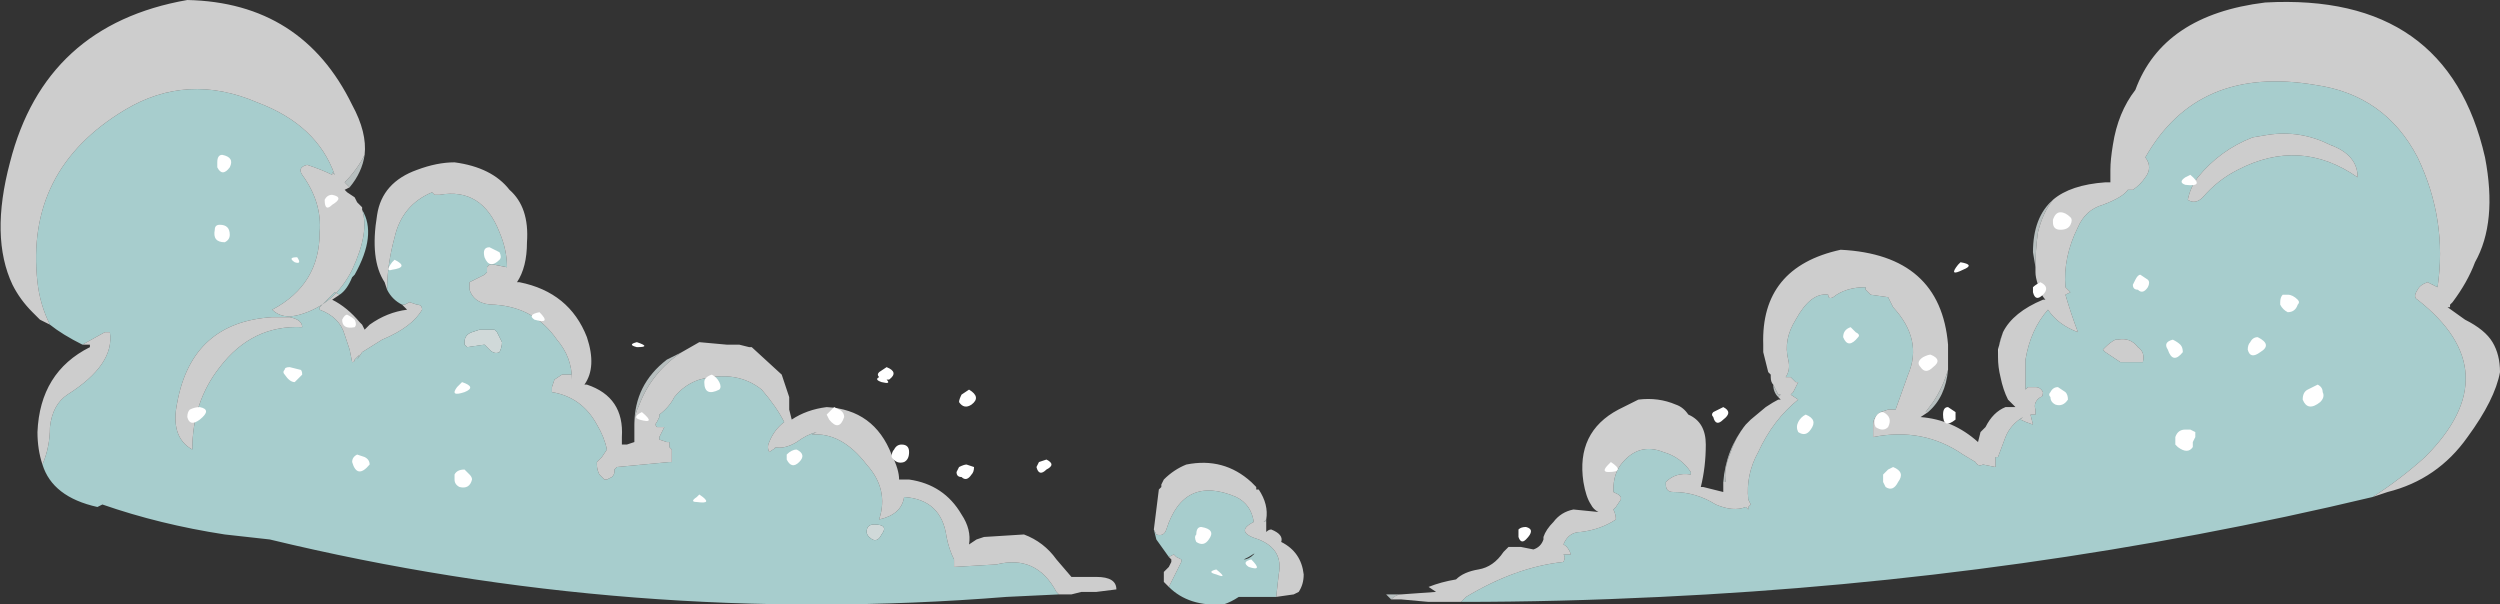 <?xml version="1.0" encoding="UTF-8" standalone="no"?>
<svg xmlns:ffdec="https://www.free-decompiler.com/flash" xmlns:xlink="http://www.w3.org/1999/xlink" ffdec:objectType="shape" height="12.1px" width="50.05px" xmlns="http://www.w3.org/2000/svg">
  <rect width="100%" height="100%" fill="#333333" stroke="none"/>
  <g transform="matrix(1.0, 0.0, 0.0, 1.0, 26.05, 10.7)">
    <path d="M8.45 -1.05 Q8.5 -1.7 8.9 -2.2 8.7 -1.95 8.6 -1.65 8.45 -1.3 8.5 -1.05 L8.45 -1.05 M9.55 -2.75 Q9.45 -2.85 9.45 -3.0 L9.55 -2.8 9.6 -2.8 9.55 -2.75 M9.4 -3.15 L9.4 -3.2 9.35 -3.25 9.4 -3.2 9.4 -3.15 M12.95 -3.3 Q12.9 -2.75 12.55 -2.45 L12.5 -2.45 12.65 -2.65 Q12.85 -2.95 12.95 -3.3 M13.95 -3.55 Q13.95 -3.8 14.05 -4.05 14.0 -3.9 13.95 -3.7 L13.95 -3.55 M14.7 -5.35 L14.65 -5.65 Q14.65 -6.35 15.05 -6.7 14.85 -6.45 14.75 -6.05 14.7 -5.7 14.7 -5.35 M1.8 1.3 Q1.75 1.25 1.7 1.2 L2.0 1.2 Q1.9 1.2 1.8 1.3 M19.5 -9.35 L19.5 -9.35 M-19.05 -6.95 L-19.15 -7.05 Q-18.9 -7.3 -18.75 -7.6 -18.8 -7.25 -19.05 -6.95 M-12.4 -3.65 Q-13.0 -3.25 -13.25 -2.6 -13.35 -2.4 -13.35 -2.2 -13.35 -3.0 -12.7 -3.5 L-12.4 -3.65 M-10.35 -3.05 L-10.4 -3.2 -10.35 -3.05 M-0.7 -0.3 L-0.7 -0.15 -0.7 -0.25 -0.75 -0.25 -0.7 -0.3 M-4.4 1.15 L-4.35 1.15 -4.4 1.15" fill="#b7bfbf" fill-rule="evenodd" stroke="none"/>
    <path d="M-16.75 -3.85 Q-16.75 -4.0 -16.6 -4.05 L-16.45 -4.1 -16.15 -4.1 -16.1 -4.05 -16.0 -3.85 Q-16.0 -3.75 -16.05 -3.65 -16.15 -3.6 -16.25 -3.7 L-16.35 -3.8 -16.7 -3.75 -16.75 -3.8 -16.75 -3.85 M-8.55 -0.2 Q-8.25 -0.2 -8.4 0.0 -8.5 0.2 -8.65 0.05 -8.7 0.0 -8.7 -0.05 -8.7 -0.2 -8.55 -0.2" fill="#d0d9d9" fill-rule="evenodd" stroke="none"/>
    <path d="M21.45 -0.75 Q14.55 0.9 7.2 1.25 5.15 1.35 3.2 1.35 L3.3 1.25 Q4.3 0.65 5.25 0.55 5.3 0.45 5.25 0.4 L5.4 0.4 Q5.35 0.25 5.25 0.2 5.35 -0.05 5.6 -0.05 6.0 -0.1 6.3 -0.3 6.3 -0.4 6.25 -0.5 L6.3 -0.55 6.4 -0.7 6.4 -0.75 6.35 -0.8 6.25 -0.85 6.25 -0.9 Q6.25 -1.2 6.4 -1.4 6.75 -1.85 7.25 -1.65 7.6 -1.55 7.8 -1.25 L7.8 -1.2 Q7.5 -1.25 7.3 -1.05 L7.3 -1.0 Q7.3 -0.85 7.45 -0.85 7.9 -0.85 8.3 -0.6 8.65 -0.45 8.9 -0.55 L8.95 -0.5 8.95 -0.55 9.0 -0.6 8.95 -0.7 Q8.9 -1.2 9.15 -1.65 9.45 -2.3 9.95 -2.7 L9.8 -2.8 9.85 -2.85 9.95 -3.05 9.9 -3.05 9.8 -3.15 9.7 -3.15 Q9.8 -3.3 9.75 -3.5 9.65 -3.9 9.9 -4.3 10.2 -4.85 10.55 -4.8 10.55 -4.7 10.65 -4.75 10.9 -4.95 11.3 -4.95 L11.3 -4.9 Q11.35 -4.85 11.4 -4.8 L11.75 -4.75 Q11.8 -4.65 11.85 -4.55 12.45 -3.9 12.15 -3.2 L11.9 -2.5 11.75 -2.5 11.6 -2.45 Q11.45 -2.35 11.45 -2.2 L11.45 -1.95 Q12.45 -2.15 13.25 -1.6 L13.5 -1.45 Q13.55 -1.35 13.65 -1.4 L13.9 -1.35 13.9 -1.55 13.95 -1.55 14.1 -1.95 Q14.2 -2.2 14.45 -2.35 L14.4 -2.3 Q14.5 -2.25 14.65 -2.2 L14.6 -2.4 14.7 -2.4 14.7 -2.5 Q14.65 -2.65 14.8 -2.75 14.85 -2.75 14.85 -2.85 14.8 -2.95 14.7 -2.95 L14.55 -2.95 14.5 -2.9 Q14.5 -3.2 14.5 -3.5 14.6 -4.1 14.95 -4.5 15.15 -4.2 15.55 -4.05 15.4 -4.45 15.3 -4.8 L15.4 -4.85 Q15.35 -4.9 15.3 -4.95 15.25 -5.55 15.55 -6.15 15.7 -6.5 16.05 -6.6 16.45 -6.75 16.55 -6.9 L16.65 -6.9 Q16.8 -7.0 16.9 -7.15 17.05 -7.35 16.9 -7.55 17.95 -9.4 20.3 -9.0 21.7 -8.8 22.35 -7.55 22.95 -6.3 22.75 -4.95 L22.55 -5.05 Q22.4 -5.0 22.35 -4.9 22.25 -4.75 22.35 -4.7 24.2 -3.25 22.5 -1.55 22.0 -1.1 21.45 -0.75 M19.05 -7.95 Q18.4 -7.7 17.95 -7.15 17.8 -6.95 17.75 -6.7 17.9 -6.6 18.05 -6.75 18.35 -7.1 18.75 -7.3 20.0 -7.95 21.15 -7.15 21.15 -7.6 20.6 -7.8 20.0 -8.1 19.35 -8.0 L19.05 -7.95 M16.35 -3.9 L16.3 -3.9 Q16.2 -3.85 16.1 -3.75 L16.05 -3.7 16.1 -3.65 16.4 -3.45 16.85 -3.45 Q16.9 -3.65 16.75 -3.75 16.6 -3.95 16.35 -3.9 M-25.05 -4.2 Q-25.25 -4.6 -25.3 -5.05 -25.55 -7.3 -23.55 -8.5 -22.3 -9.25 -20.9 -8.65 -19.7 -8.2 -19.35 -7.2 L-19.4 -7.25 -19.4 -7.2 Q-19.6 -7.3 -19.9 -7.4 -20.1 -7.35 -20.0 -7.2 -19.6 -6.65 -19.65 -6.05 -19.65 -5.0 -20.6 -4.5 -20.4 -4.3 -20.05 -4.4 -19.35 -4.6 -19.0 -5.3 -18.65 -6.05 -18.8 -6.5 -18.5 -6.0 -18.95 -5.2 L-19.0 -5.15 Q-19.1 -4.9 -19.25 -4.8 L-19.35 -4.85 -19.65 -4.55 -19.65 -4.5 Q-19.25 -4.35 -19.15 -4.0 L-19.05 -3.7 -19.0 -3.45 Q-18.95 -3.45 -18.95 -3.5 L-18.85 -3.6 -18.9 -3.5 -18.8 -3.65 -18.4 -3.9 Q-17.8 -4.15 -17.6 -4.5 -17.6 -4.6 -17.7 -4.6 L-17.85 -4.65 -17.95 -4.6 -18.0 -4.6 Q-18.2 -4.7 -18.3 -4.9 -18.3 -5.4 -18.15 -5.95 -18.0 -6.6 -17.4 -6.85 L-17.35 -6.8 -17.25 -6.8 Q-16.4 -6.95 -16.05 -6.05 -15.9 -5.7 -15.9 -5.35 L-16.15 -5.4 -16.25 -5.4 -16.3 -5.35 -16.3 -5.25 -16.35 -5.2 -16.65 -5.05 -16.65 -4.9 Q-16.55 -4.6 -16.15 -4.6 -15.35 -4.55 -14.9 -3.9 -14.6 -3.55 -14.6 -3.1 L-14.6 -3.2 -14.8 -3.2 -14.95 -3.1 -15.0 -2.95 -15.0 -2.85 Q-14.4 -2.75 -14.1 -2.2 -13.95 -1.95 -13.9 -1.7 L-14.0 -1.55 -14.1 -1.45 -14.1 -1.4 Q-14.1 -1.3 -14.05 -1.2 L-13.95 -1.1 -13.9 -1.1 -13.8 -1.15 Q-13.75 -1.2 -13.75 -1.25 L-13.75 -1.3 -13.7 -1.35 -12.65 -1.45 -12.6 -1.45 -12.6 -1.7 -12.65 -1.75 -12.65 -1.85 -12.7 -1.85 -12.85 -1.9 -12.85 -1.95 -12.75 -2.15 -12.9 -2.15 Q-12.95 -2.2 -12.9 -2.25 L-12.85 -2.35 -12.85 -2.4 Q-12.65 -2.55 -12.55 -2.75 -12.35 -3.0 -12.05 -3.1 -11.3 -3.3 -10.8 -2.9 -10.5 -2.55 -10.35 -2.25 -10.55 -2.1 -10.65 -1.85 -10.7 -1.75 -10.65 -1.65 L-10.5 -1.75 -10.55 -1.75 Q-10.35 -1.7 -10.1 -1.85 -9.9 -2.0 -9.7 -2.05 L-9.8 -2.0 Q-9.2 -2.05 -8.7 -1.4 -8.25 -0.9 -8.45 -0.3 -8.0 -0.4 -7.95 -0.75 -7.2 -0.7 -7.1 0.05 -7.05 0.3 -6.95 0.5 L-6.95 0.65 -6.1 0.6 Q-5.3 0.4 -4.9 1.15 L-4.85 1.2 -5.9 1.25 Q-13.4 1.85 -20.65 0.1 L-21.55 0.0 Q-22.85 -0.2 -24.0 -0.6 L-24.1 -0.55 Q-25.0 -0.75 -25.2 -1.4 -25.05 -1.75 -25.05 -2.15 -25.0 -2.6 -24.7 -2.8 -23.75 -3.4 -23.85 -4.05 L-23.95 -4.05 -24.4 -3.8 Q-24.8 -4.0 -25.05 -4.2 M-20.0 -4.15 Q-20.0 -4.3 -20.25 -4.35 L-20.6 -4.35 Q-22.2 -4.25 -22.5 -2.65 -22.65 -1.95 -22.2 -1.7 -22.2 -2.65 -21.65 -3.35 -21.0 -4.2 -20.0 -4.15 M-16.75 -3.85 L-16.75 -3.8 -16.7 -3.75 -16.35 -3.8 -16.25 -3.7 Q-16.15 -3.6 -16.05 -3.65 -16.0 -3.75 -16.0 -3.85 L-16.1 -4.05 -16.15 -4.1 -16.45 -4.1 -16.6 -4.05 Q-16.75 -4.0 -16.75 -3.85 M-8.55 -0.2 Q-8.7 -0.2 -8.7 -0.05 -8.7 0.0 -8.65 0.05 -8.5 0.2 -8.4 0.0 -8.25 -0.2 -8.55 -0.2 M-0.5 1.25 L-1.25 1.25 Q-1.4 1.35 -1.55 1.4 -2.25 1.45 -2.65 1.05 L-2.4 0.55 -2.4 0.5 -2.5 0.45 -2.55 0.4 -2.65 0.45 -2.9 0.1 -2.95 -0.1 -2.9 0.0 Q-2.75 0.05 -2.7 -0.1 -2.35 -1.2 -1.3 -0.75 -1.0 -0.6 -0.95 -0.25 -1.35 -0.05 -0.85 0.1 -0.35 0.3 -0.45 0.8 L-0.5 1.25 M-1.05 0.45 L-1.15 0.5 Q-1.05 0.5 -0.95 0.4 -0.9 0.35 -1.05 0.45" fill="#ccfffe" fill-opacity="0.753" fill-rule="evenodd" stroke="none"/>
    <path d="M4.2 0.25 L4.4 0.25 4.65 0.3 Q4.8 0.25 4.85 0.1 L4.85 0.05 Q4.9 -0.1 5.05 -0.25 5.2 -0.45 5.45 -0.5 L5.95 -0.45 Q5.85 -0.5 5.8 -0.6 5.7 -0.75 5.65 -1.05 5.5 -2.05 6.35 -2.5 L6.75 -2.7 Q7.15 -2.75 7.5 -2.6 7.65 -2.55 7.75 -2.4 8.1 -2.25 8.1 -1.8 8.1 -1.35 8.0 -0.95 L8.05 -0.95 8.45 -0.85 Q8.45 -0.95 8.45 -1.05 L8.5 -1.05 Q8.45 -1.3 8.6 -1.65 8.7 -1.95 8.9 -2.2 L9.0 -2.3 9.3 -2.55 Q9.45 -2.65 9.55 -2.7 L9.6 -2.7 9.55 -2.75 9.6 -2.8 9.55 -2.8 9.45 -3.0 Q9.4 -3.05 9.4 -3.15 L9.4 -3.2 9.35 -3.25 9.25 -3.65 9.25 -3.8 Q9.2 -5.35 10.8 -5.7 12.8 -5.6 12.95 -3.8 L12.95 -3.3 Q12.85 -2.95 12.65 -2.65 L12.5 -2.45 12.55 -2.45 12.4 -2.35 Q13.05 -2.3 13.55 -1.85 L13.6 -2.05 13.7 -2.15 Q13.85 -2.45 14.1 -2.55 L14.3 -2.55 14.15 -2.7 Q14.05 -2.9 14.0 -3.15 13.95 -3.35 13.95 -3.55 L13.95 -3.7 Q14.0 -3.9 14.05 -4.05 14.25 -4.45 14.85 -4.7 L14.9 -4.7 Q14.85 -4.75 14.8 -4.85 L14.75 -5.0 Q14.7 -5.15 14.7 -5.25 L14.7 -5.35 Q14.7 -5.7 14.75 -6.05 14.85 -6.45 15.05 -6.7 15.4 -7.0 16.1 -7.05 L16.2 -7.05 16.2 -7.3 Q16.2 -7.5 16.25 -7.8 16.35 -8.45 16.7 -8.9 17.25 -10.4 19.3 -10.65 22.95 -10.85 23.7 -7.55 23.95 -6.25 23.5 -5.45 23.35 -5.05 23.05 -4.65 L23.0 -4.6 23.0 -4.55 22.95 -4.55 23.3 -4.3 Q23.7 -4.1 23.85 -3.85 24.0 -3.6 24.0 -3.25 23.9 -2.7 23.35 -1.95 22.75 -1.1 21.75 -0.85 L21.45 -0.75 Q22.0 -1.1 22.5 -1.55 24.2 -3.25 22.35 -4.7 22.25 -4.75 22.35 -4.9 22.4 -5.0 22.55 -5.05 L22.75 -4.95 Q22.95 -6.3 22.35 -7.55 21.7 -8.8 20.3 -9.0 17.95 -9.4 16.9 -7.55 17.05 -7.35 16.9 -7.15 16.8 -7.0 16.65 -6.9 L16.55 -6.9 Q16.45 -6.75 16.05 -6.6 15.7 -6.5 15.55 -6.15 15.25 -5.55 15.3 -4.95 15.35 -4.9 15.4 -4.85 L15.3 -4.8 Q15.4 -4.45 15.55 -4.05 15.15 -4.2 14.95 -4.5 14.6 -4.1 14.5 -3.5 14.5 -3.2 14.5 -2.9 L14.55 -2.95 14.7 -2.95 Q14.8 -2.95 14.85 -2.85 14.85 -2.75 14.8 -2.75 14.65 -2.65 14.7 -2.5 L14.7 -2.4 14.6 -2.4 14.65 -2.2 Q14.5 -2.25 14.4 -2.3 L14.45 -2.35 Q14.2 -2.2 14.1 -1.95 L13.95 -1.55 13.9 -1.55 13.9 -1.35 13.65 -1.4 Q13.55 -1.35 13.5 -1.45 L13.25 -1.6 Q12.45 -2.15 11.45 -1.95 L11.45 -2.2 Q11.45 -2.35 11.6 -2.45 L11.75 -2.5 11.9 -2.5 12.15 -3.2 Q12.45 -3.9 11.85 -4.55 11.8 -4.65 11.75 -4.75 L11.4 -4.8 Q11.35 -4.85 11.3 -4.9 L11.3 -4.95 Q10.9 -4.95 10.65 -4.75 10.55 -4.7 10.55 -4.8 10.2 -4.85 9.9 -4.3 9.65 -3.9 9.75 -3.5 9.8 -3.3 9.7 -3.15 L9.8 -3.15 9.9 -3.05 9.95 -3.05 9.85 -2.85 9.8 -2.8 9.95 -2.7 Q9.45 -2.3 9.15 -1.65 8.9 -1.2 8.95 -0.7 L9.0 -0.6 8.95 -0.55 8.95 -0.5 8.9 -0.55 Q8.65 -0.45 8.3 -0.6 7.9 -0.85 7.45 -0.85 7.3 -0.85 7.3 -1.0 L7.3 -1.05 Q7.5 -1.25 7.8 -1.2 L7.8 -1.25 Q7.6 -1.55 7.25 -1.65 6.75 -1.85 6.4 -1.4 6.25 -1.2 6.25 -0.9 L6.25 -0.85 6.35 -0.8 6.4 -0.75 6.4 -0.7 6.3 -0.55 6.25 -0.5 Q6.3 -0.4 6.3 -0.3 6.0 -0.1 5.6 -0.05 5.35 -0.05 5.25 0.2 5.35 0.25 5.4 0.4 L5.25 0.4 Q5.3 0.45 5.25 0.55 4.3 0.65 3.3 1.25 L3.2 1.35 2.55 1.35 2.0 1.3 1.8 1.3 Q1.9 1.2 2.0 1.2 L2.7 1.15 2.55 1.05 Q2.8 0.95 3.1 0.9 3.25 0.75 3.55 0.7 3.85 0.65 4.05 0.35 L4.15 0.25 4.2 0.25 M19.5 -9.35 L19.5 -9.35 M19.05 -7.95 L19.35 -8.0 Q20.0 -8.1 20.6 -7.8 21.15 -7.6 21.15 -7.15 20.0 -7.95 18.75 -7.3 18.35 -7.1 18.05 -6.75 17.9 -6.6 17.75 -6.7 17.8 -6.95 17.95 -7.15 18.4 -7.7 19.05 -7.95 M16.35 -3.9 Q16.6 -3.95 16.75 -3.75 16.9 -3.65 16.85 -3.45 L16.4 -3.45 16.1 -3.65 16.05 -3.7 16.1 -3.75 Q16.2 -3.85 16.3 -3.9 L16.35 -3.9 M-18.8 -6.5 Q-18.65 -6.05 -19.0 -5.3 -19.35 -4.6 -20.05 -4.4 -20.4 -4.3 -20.6 -4.5 -19.65 -5.0 -19.65 -6.05 -19.6 -6.65 -20.0 -7.2 -20.1 -7.35 -19.9 -7.4 -19.6 -7.3 -19.4 -7.2 L-19.4 -7.25 -19.35 -7.2 Q-19.7 -8.2 -20.9 -8.65 -22.3 -9.25 -23.55 -8.5 -25.55 -7.3 -25.3 -5.05 -25.25 -4.6 -25.05 -4.2 L-25.25 -4.3 -25.4 -4.45 Q-25.65 -4.7 -25.8 -5.0 -26.25 -5.95 -25.85 -7.45 -25.15 -10.2 -22.3 -10.7 -20.0 -10.65 -19.0 -8.6 -18.7 -8.05 -18.75 -7.6 -18.9 -7.3 -19.15 -7.05 L-19.05 -6.95 -19.15 -6.9 -19.1 -6.85 -18.95 -6.75 -18.9 -6.65 -18.8 -6.55 -18.8 -6.5 M-24.4 -3.8 L-23.95 -4.05 -23.85 -4.05 Q-23.75 -3.4 -24.7 -2.8 -25.0 -2.6 -25.05 -2.15 -25.05 -1.75 -25.2 -1.4 -25.3 -1.7 -25.3 -2.05 -25.25 -3.25 -24.25 -3.75 L-24.25 -3.8 -24.4 -3.8 M-4.85 1.2 L-4.9 1.15 Q-5.3 0.4 -6.1 0.6 L-6.95 0.65 -6.95 0.5 Q-7.05 0.3 -7.1 0.05 -7.2 -0.7 -7.95 -0.75 -8.0 -0.4 -8.45 -0.3 -8.25 -0.9 -8.7 -1.4 -9.2 -2.05 -9.8 -2.0 L-9.7 -2.05 Q-9.9 -2.0 -10.1 -1.85 -10.35 -1.7 -10.55 -1.75 L-10.5 -1.75 -10.65 -1.65 Q-10.7 -1.75 -10.65 -1.85 -10.55 -2.1 -10.35 -2.25 -10.5 -2.55 -10.8 -2.9 -11.3 -3.3 -12.05 -3.1 -12.35 -3.0 -12.55 -2.75 -12.65 -2.55 -12.85 -2.4 L-12.85 -2.35 -12.9 -2.25 Q-12.95 -2.2 -12.9 -2.15 L-12.75 -2.15 -12.85 -1.95 -12.85 -1.9 -12.7 -1.85 -12.65 -1.85 -12.65 -1.75 -12.6 -1.7 -12.6 -1.45 -12.65 -1.45 -13.7 -1.35 -13.75 -1.3 -13.75 -1.25 Q-13.75 -1.2 -13.8 -1.15 L-13.9 -1.1 -13.95 -1.1 -14.05 -1.2 Q-14.1 -1.3 -14.1 -1.4 L-14.1 -1.45 -14.0 -1.55 -13.9 -1.7 Q-13.95 -1.95 -14.1 -2.2 -14.4 -2.75 -15.0 -2.85 L-15.0 -2.95 -14.95 -3.1 -14.8 -3.2 -14.6 -3.2 -14.6 -3.1 Q-14.6 -3.55 -14.9 -3.9 -15.35 -4.55 -16.15 -4.6 -16.55 -4.6 -16.65 -4.9 L-16.65 -5.05 -16.35 -5.2 -16.3 -5.25 -16.3 -5.35 -16.25 -5.4 -16.15 -5.4 -15.9 -5.35 Q-15.9 -5.7 -16.05 -6.05 -16.4 -6.95 -17.25 -6.8 L-17.35 -6.8 -17.4 -6.85 Q-18.0 -6.6 -18.15 -5.95 -18.3 -5.4 -18.3 -4.9 L-18.35 -5.05 Q-18.65 -5.5 -18.5 -6.4 -18.4 -7.05 -17.7 -7.3 -17.3 -7.45 -16.95 -7.45 -16.2 -7.35 -15.85 -6.9 -15.45 -6.55 -15.5 -5.85 -15.5 -5.35 -15.7 -5.05 L-15.65 -5.05 Q-14.65 -4.85 -14.3 -3.95 -14.1 -3.35 -14.35 -3.0 L-14.3 -3.0 Q-13.55 -2.75 -13.6 -1.95 L-13.6 -1.8 -13.5 -1.8 -13.35 -1.85 -13.35 -2.2 Q-13.35 -2.4 -13.25 -2.6 -13.0 -3.25 -12.4 -3.65 L-12.05 -3.85 -11.5 -3.8 -11.25 -3.8 -11.05 -3.75 -11.0 -3.75 -10.4 -3.2 -10.35 -3.05 Q-10.3 -2.9 -10.25 -2.75 L-10.25 -2.5 -10.2 -2.3 Q-9.9 -2.5 -9.5 -2.55 -8.55 -2.5 -8.2 -1.6 -8.05 -1.3 -8.05 -1.1 L-7.85 -1.1 Q-7.15 -1.0 -6.8 -0.4 -6.6 -0.1 -6.65 0.2 L-6.5 0.1 -6.35 0.05 -5.55 0.0 Q-5.15 0.15 -4.9 0.5 L-4.6 0.85 -4.1 0.85 Q-3.7 0.85 -3.7 1.1 L-4.1 1.15 -4.35 1.15 -4.4 1.15 -4.6 1.2 -4.85 1.2 M-18.0 -4.6 L-17.95 -4.6 -17.85 -4.65 -17.7 -4.6 Q-17.6 -4.6 -17.6 -4.5 -17.8 -4.15 -18.4 -3.9 L-18.8 -3.65 -18.9 -3.5 -18.85 -3.6 -18.95 -3.5 Q-18.95 -3.45 -19.0 -3.45 L-19.05 -3.7 -19.15 -4.0 Q-19.25 -4.35 -19.65 -4.5 L-19.65 -4.55 -19.35 -4.85 -19.25 -4.8 -19.4 -4.7 Q-19.1 -4.55 -18.85 -4.25 L-18.8 -4.2 -18.75 -4.1 -18.65 -4.2 Q-18.3 -4.45 -17.9 -4.5 L-18.0 -4.6 M-20.0 -4.15 Q-21.0 -4.2 -21.65 -3.35 -22.2 -2.65 -22.2 -1.7 -22.65 -1.95 -22.5 -2.65 -22.2 -4.25 -20.6 -4.35 L-20.25 -4.35 Q-20.0 -4.3 -20.0 -4.15 M-2.95 -0.1 L-2.85 -0.9 -2.8 -0.95 -2.8 -1.0 -2.75 -1.1 Q-2.55 -1.3 -2.3 -1.4 -1.55 -1.55 -1.0 -1.05 L-0.9 -0.95 -0.9 -0.9 -0.85 -0.9 Q-0.65 -0.6 -0.7 -0.3 L-0.75 -0.25 -0.7 -0.25 -0.7 -0.15 -0.7 -0.05 Q-0.65 -0.1 -0.6 -0.1 -0.35 0.0 -0.4 0.15 0.0 0.35 0.05 0.8 0.05 1.0 -0.05 1.15 L-0.15 1.2 -0.5 1.25 -0.45 0.8 Q-0.35 0.3 -0.85 0.1 -1.35 -0.05 -0.95 -0.25 -1.0 -0.6 -1.3 -0.75 -2.35 -1.2 -2.7 -0.1 -2.75 0.05 -2.9 0.0 L-2.95 -0.1 M-2.65 1.05 L-2.75 0.95 -2.75 0.75 -2.65 0.65 -2.6 0.55 -2.6 0.5 -2.65 0.45 -2.55 0.4 -2.5 0.45 -2.4 0.5 -2.4 0.55 -2.65 1.05" fill="#ffffff" fill-opacity="0.753" fill-rule="evenodd" stroke="none"/>
    <path d="M4.5 -0.15 Q4.7 -0.1 4.5 0.1 4.4 0.2 4.35 0.05 L4.35 -0.1 Q4.4 -0.15 4.5 -0.15 M11.0 -4.15 L11.1 -4.05 Q11.2 -4.0 11.15 -3.95 10.95 -3.7 10.85 -3.95 10.85 -4.1 11.0 -4.15 M6.15 -1.25 Q6.0 -1.25 6.15 -1.4 L6.2 -1.45 Q6.5 -1.25 6.15 -1.25 M8.45 -2.55 Q8.65 -2.45 8.45 -2.3 8.3 -2.15 8.25 -2.35 8.2 -2.4 8.25 -2.45 8.35 -2.5 8.45 -2.55 M10.1 -2.4 Q10.35 -2.3 10.2 -2.1 10.1 -1.95 9.95 -2.05 9.9 -2.15 9.95 -2.25 10.0 -2.35 10.1 -2.4 M11.5 -2.35 Q11.55 -2.45 11.65 -2.45 11.85 -2.35 11.75 -2.15 11.65 -2.05 11.5 -2.15 11.45 -2.25 11.5 -2.35 M17.8 -7.2 Q18.1 -6.95 17.7 -7.0 17.55 -7.05 17.7 -7.15 L17.8 -7.2 M15.2 -6.45 Q15.3 -6.45 15.4 -6.35 15.45 -6.3 15.4 -6.2 15.35 -6.1 15.2 -6.1 15.05 -6.1 15.05 -6.25 L15.05 -6.3 Q15.1 -6.45 15.2 -6.45 M14.85 -4.8 Q14.7 -4.65 14.65 -4.85 L14.65 -4.95 Q14.7 -5.0 14.8 -5.05 15.0 -4.95 14.85 -4.8 M16.95 -4.95 Q16.85 -4.8 16.75 -4.9 16.65 -4.9 16.65 -5.0 L16.7 -5.1 Q16.75 -5.2 16.8 -5.2 L16.95 -5.1 Q17.0 -5.05 16.95 -4.95 M13.25 -5.3 Q12.95 -5.15 13.15 -5.4 L13.2 -5.45 Q13.5 -5.4 13.25 -5.3 M13.1 -2.3 Q12.85 -2.1 12.85 -2.4 12.85 -2.55 12.95 -2.55 L13.1 -2.45 13.1 -2.3 M12.45 -3.55 Q12.55 -3.6 12.6 -3.6 12.85 -3.5 12.65 -3.35 12.5 -3.2 12.4 -3.35 12.3 -3.45 12.45 -3.55 M11.7 -0.95 L11.65 -1.05 Q11.65 -1.1 11.65 -1.15 L11.65 -1.2 11.75 -1.3 11.85 -1.35 Q12.1 -1.25 11.95 -1.05 11.85 -0.85 11.7 -0.95 M15.15 -2.95 L15.3 -2.85 Q15.35 -2.8 15.35 -2.7 15.25 -2.55 15.1 -2.6 15.0 -2.65 15.0 -2.75 14.95 -2.8 15.0 -2.85 15.05 -2.95 15.15 -2.95 M17.65 -3.65 Q17.45 -3.4 17.35 -3.7 17.25 -3.85 17.45 -3.9 17.55 -3.85 17.6 -3.8 17.65 -3.75 17.65 -3.65 M19.75 -4.45 Q19.65 -4.5 19.6 -4.6 L19.6 -4.65 Q19.6 -4.75 19.65 -4.8 L19.75 -4.8 Q19.85 -4.8 19.95 -4.7 20.0 -4.65 19.95 -4.6 19.9 -4.45 19.75 -4.45 M18.95 -3.7 Q18.95 -3.8 19.0 -3.85 19.05 -3.95 19.15 -3.95 19.45 -3.8 19.2 -3.65 19.0 -3.5 18.95 -3.7 M20.15 -2.9 Q20.25 -2.95 20.35 -3.0 20.45 -2.95 20.45 -2.85 20.5 -2.75 20.4 -2.65 20.15 -2.45 20.05 -2.7 20.05 -2.85 20.15 -2.9 M17.9 -1.95 L17.85 -1.85 17.85 -1.75 Q17.75 -1.6 17.55 -1.75 L17.5 -1.8 Q17.5 -1.9 17.5 -1.95 17.55 -2.1 17.7 -2.1 L17.8 -2.1 17.9 -2.05 17.9 -1.95 M-21.7 -7.35 L-21.7 -7.45 Q-21.7 -7.6 -21.6 -7.6 -21.35 -7.55 -21.45 -7.35 -21.6 -7.15 -21.7 -7.35 M-18.15 -5.5 Q-17.85 -5.35 -18.2 -5.3 -18.35 -5.25 -18.2 -5.45 L-18.15 -5.5 M-20.1 -5.55 Q-20.0 -5.4 -20.15 -5.45 -20.3 -5.55 -20.1 -5.55 M-19.4 -6.6 Q-19.55 -6.45 -19.55 -6.7 -19.5 -6.8 -19.4 -6.8 -19.15 -6.75 -19.4 -6.6 M-18.95 -4.15 Q-19.2 -4.1 -19.2 -4.3 -19.15 -4.4 -19.1 -4.4 -19.0 -4.35 -18.95 -4.3 -18.9 -4.2 -18.95 -4.15 M-21.55 -5.85 Q-21.8 -5.85 -21.75 -6.1 -21.75 -6.2 -21.65 -6.2 -21.45 -6.2 -21.45 -6.0 -21.45 -5.9 -21.55 -5.85 M-22.25 -2.5 Q-22.15 -2.55 -22.05 -2.55 -21.8 -2.5 -22.05 -2.3 -22.25 -2.15 -22.3 -2.35 -22.3 -2.45 -22.25 -2.5 M-20.35 -3.3 Q-20.35 -3.35 -20.25 -3.35 L-20.05 -3.3 Q-20.0 -3.3 -20.0 -3.2 -20.1 -3.1 -20.15 -3.05 -20.25 -3.05 -20.35 -3.2 -20.4 -3.25 -20.35 -3.3 M-18.9 -1.6 L-18.75 -1.55 Q-18.65 -1.5 -18.65 -1.4 -18.9 -1.1 -19.0 -1.45 -19.0 -1.55 -18.9 -1.6 M-13.3 -3.85 Q-13.0 -3.75 -13.3 -3.75 -13.5 -3.8 -13.3 -3.85 M-16.35 -5.55 Q-16.4 -5.75 -16.25 -5.75 L-16.05 -5.65 Q-16.0 -5.55 -16.05 -5.5 -16.25 -5.3 -16.35 -5.55 M-15.35 -4.3 Q-15.5 -4.4 -15.25 -4.45 -15.0 -4.2 -15.35 -4.3 M-16.9 -2.95 L-16.8 -3.05 Q-16.5 -2.95 -16.75 -2.85 -17.05 -2.75 -16.9 -2.95 M-16.85 -0.95 Q-16.95 -1.0 -16.95 -1.1 -16.95 -1.15 -16.95 -1.2 -16.9 -1.3 -16.75 -1.3 L-16.65 -1.2 Q-16.6 -1.15 -16.6 -1.1 -16.65 -0.9 -16.85 -0.95 M-11.95 -3.05 Q-11.95 -3.15 -11.8 -3.2 -11.7 -3.15 -11.65 -3.05 -11.6 -2.95 -11.65 -2.9 -11.95 -2.75 -11.95 -3.05 M-13.25 -2.3 Q-13.4 -2.35 -13.2 -2.45 -12.9 -2.2 -13.25 -2.3 M-12.1 -0.65 Q-12.25 -0.65 -12.1 -0.75 L-12.05 -0.8 Q-11.75 -0.6 -12.1 -0.65 M-9.5 -2.4 L-9.35 -2.55 -9.25 -2.5 Q-9.15 -2.45 -9.15 -2.35 -9.25 -2.05 -9.45 -2.3 L-9.5 -2.4 M-10.3 -1.6 Q-10.2 -1.7 -10.1 -1.7 -9.9 -1.6 -10.05 -1.45 -10.2 -1.3 -10.3 -1.5 L-10.3 -1.6 M-6.65 -2.9 Q-6.4 -2.75 -6.6 -2.6 -6.75 -2.5 -6.85 -2.65 -6.85 -2.7 -6.8 -2.8 L-6.65 -2.9 M-8.3 -3.1 Q-8.2 -3.0 -8.4 -3.05 -8.55 -3.1 -8.45 -3.15 -8.5 -3.2 -8.45 -3.25 L-8.3 -3.35 Q-8.05 -3.25 -8.25 -3.1 L-8.3 -3.1 M-7.95 -1.45 Q-8.1 -1.4 -8.2 -1.55 -8.2 -1.65 -8.15 -1.7 -8.1 -1.8 -8.0 -1.8 -7.85 -1.8 -7.85 -1.65 -7.85 -1.5 -7.95 -1.45 M-6.8 -1.15 Q-6.9 -1.15 -6.9 -1.25 L-6.85 -1.35 Q-6.75 -1.4 -6.7 -1.4 L-6.55 -1.35 Q-6.55 -1.25 -6.6 -1.2 -6.7 -1.05 -6.8 -1.15 M-2.0 -0.15 Q-1.7 -0.1 -1.85 0.1 -1.95 0.25 -2.1 0.15 -2.15 0.05 -2.1 0.0 -2.1 -0.15 -2.0 -0.15 M-5.3 -1.35 L-5.25 -1.45 -5.1 -1.5 Q-4.9 -1.4 -5.1 -1.3 -5.25 -1.15 -5.3 -1.35 M-1.7 0.8 Q-1.9 0.75 -1.7 0.7 -1.45 0.9 -1.7 0.8 M-1.0 0.5 Q-0.75 0.75 -1.05 0.65 -1.2 0.55 -1.0 0.5" fill="#ffffff" fill-rule="evenodd" stroke="none"/>
  </g>
</svg>
